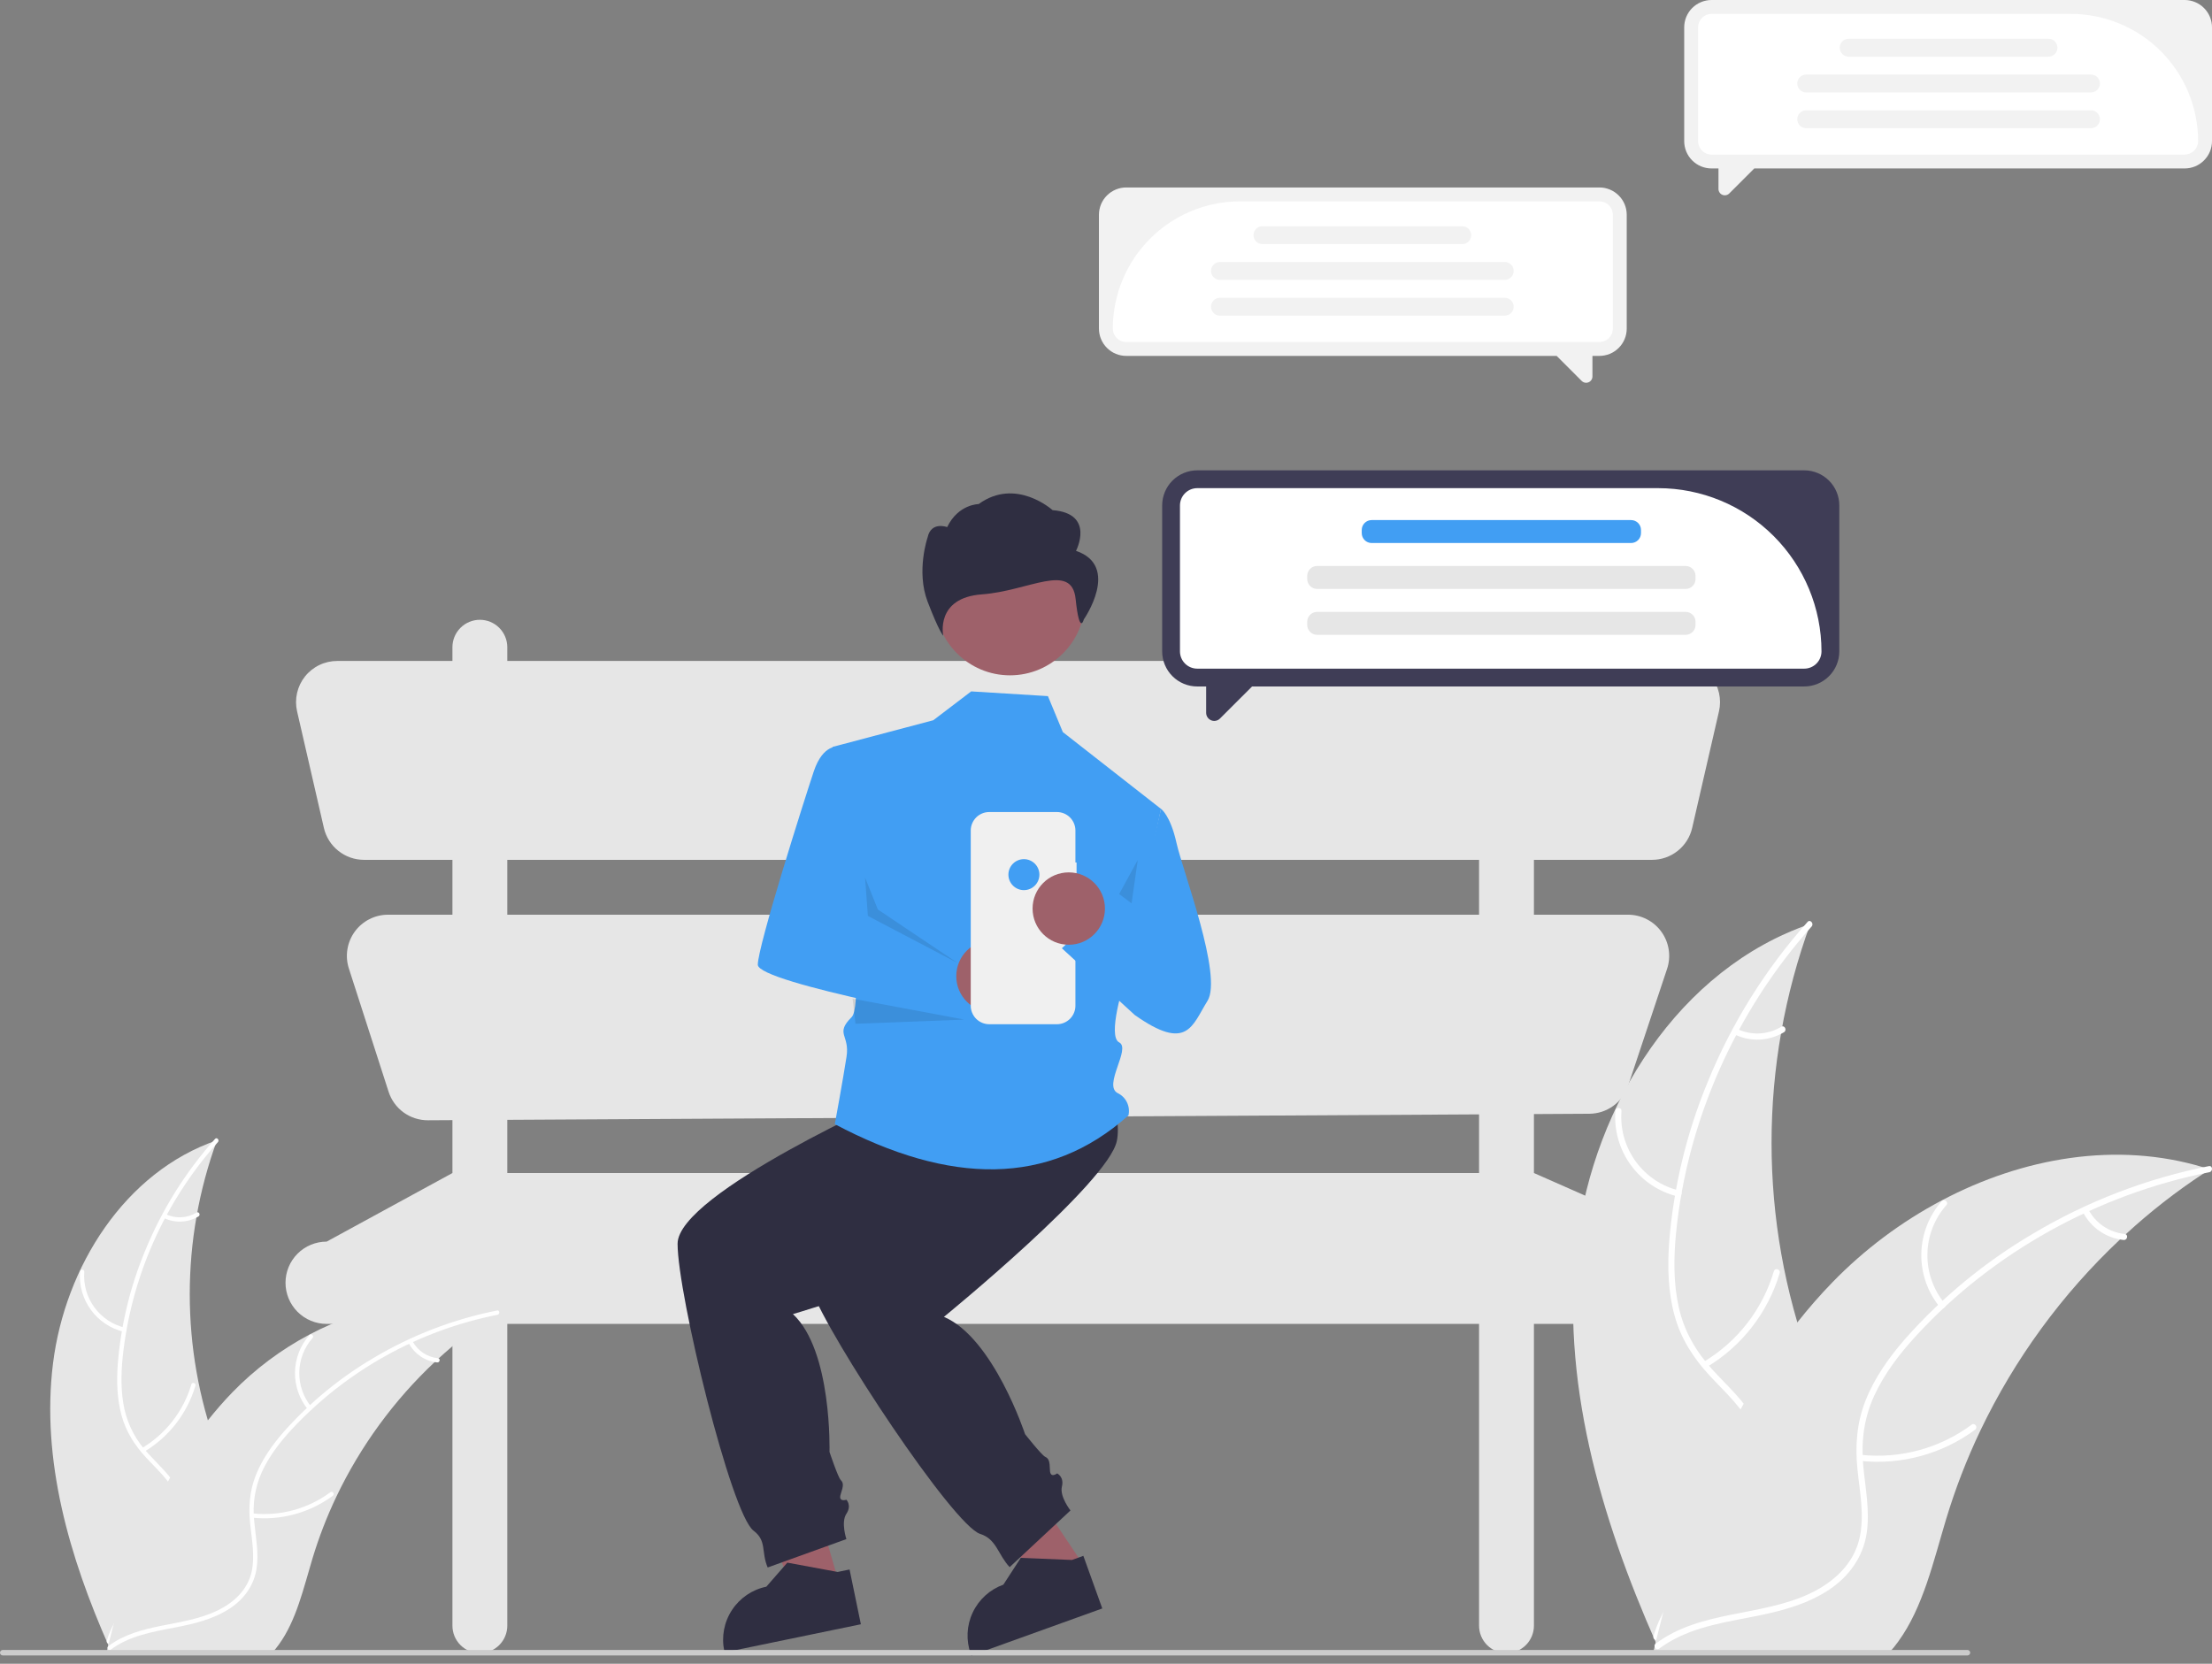 <svg width="109" height="82" viewBox="0 0 109 82" fill="none" xmlns="http://www.w3.org/2000/svg">
<rect x="0" y="0" width="109" height="82" fill="#808080" stroke="none"/>
<g clip-path="url(#clip0_54_244)">
<path d="M83.248 61.194L75.587 57.814V54.908L78.317 54.892C78.741 54.89 79.153 54.755 79.496 54.506C79.839 54.258 80.096 53.908 80.23 53.506L82.148 47.751C82.25 47.447 82.277 47.122 82.229 46.804C82.18 46.486 82.057 46.185 81.869 45.924C81.681 45.663 81.434 45.451 81.148 45.305C80.862 45.158 80.545 45.082 80.224 45.082H75.587V42.378H81.408C81.867 42.378 82.312 42.222 82.671 41.936C83.031 41.651 83.282 41.252 83.385 40.804L84.706 35.058C84.774 34.761 84.775 34.452 84.707 34.155C84.639 33.857 84.506 33.579 84.316 33.34C84.126 33.102 83.885 32.909 83.61 32.777C83.335 32.644 83.034 32.576 82.729 32.576H75.587V31.9C75.587 31.722 75.552 31.546 75.484 31.382C75.416 31.218 75.316 31.069 75.191 30.944C75.065 30.818 74.916 30.718 74.752 30.651C74.588 30.582 74.412 30.547 74.235 30.547C74.057 30.547 73.881 30.582 73.717 30.651C73.553 30.718 73.404 30.818 73.279 30.944C73.153 31.069 73.054 31.218 72.986 31.382C72.918 31.546 72.883 31.722 72.883 31.9V32.576H24.998V31.9C24.998 31.541 24.855 31.197 24.602 30.944C24.348 30.69 24.004 30.547 23.646 30.547C23.287 30.547 22.943 30.69 22.69 30.944C22.436 31.197 22.294 31.541 22.294 31.9V32.576H16.616C16.311 32.576 16.01 32.644 15.735 32.777C15.461 32.909 15.219 33.102 15.029 33.34C14.839 33.579 14.706 33.857 14.638 34.155C14.571 34.452 14.571 34.761 14.639 35.058L15.96 40.804C16.063 41.252 16.315 41.651 16.674 41.936C17.033 42.222 17.478 42.378 17.937 42.378H22.294V45.082H19.121C18.802 45.082 18.486 45.157 18.202 45.303C17.917 45.447 17.67 45.658 17.482 45.916C17.294 46.174 17.169 46.474 17.119 46.789C17.068 47.105 17.093 47.428 17.191 47.732L19.149 53.808C19.281 54.218 19.54 54.576 19.89 54.829C20.239 55.081 20.659 55.216 21.09 55.214L22.294 55.207V57.814L16.097 61.194C15.831 61.194 15.567 61.246 15.321 61.348C15.075 61.45 14.851 61.599 14.663 61.788C14.475 61.976 14.325 62.2 14.223 62.446C14.121 62.692 14.069 62.956 14.069 63.222C14.069 63.76 14.283 64.276 14.663 64.656C15.043 65.036 15.559 65.25 16.097 65.25H22.294V80.122C22.294 80.481 22.436 80.825 22.69 81.079C22.943 81.332 23.287 81.475 23.646 81.475C24.004 81.475 24.348 81.332 24.602 81.079C24.855 80.825 24.998 80.481 24.998 80.122V65.25H72.883V80.122C72.883 80.481 73.025 80.825 73.279 81.079C73.532 81.332 73.876 81.475 74.235 81.475C74.593 81.475 74.937 81.332 75.191 81.079C75.444 80.825 75.587 80.481 75.587 80.122V65.25H83.248C83.786 65.25 84.302 65.036 84.682 64.656C85.063 64.276 85.276 63.76 85.276 63.222C85.276 62.956 85.224 62.692 85.122 62.446C85.02 62.2 84.871 61.976 84.682 61.788C84.494 61.599 84.27 61.45 84.025 61.348C83.778 61.246 83.515 61.194 83.248 61.194ZM24.998 42.378H72.883V45.082H24.998V42.378ZM24.998 57.814V55.192L72.883 54.923V57.814H24.998Z" fill="#E6E6E6"/>
<path d="M77.708 61.184C78.55 54.412 82.748 47.739 89.207 45.535C86.659 52.506 86.66 60.153 89.208 67.123C90.201 69.808 91.584 72.691 90.651 75.396C90.07 77.08 88.649 78.368 87.06 79.173C85.472 79.979 83.709 80.363 81.968 80.739L81.626 81.022C78.862 74.782 76.866 67.957 77.708 61.184Z" fill="#E6E6E6"/>
<path d="M89.271 45.663C85.547 49.832 83.132 55.217 82.589 60.789C82.472 61.993 82.457 63.225 82.721 64.413C82.984 65.6 83.558 66.597 84.372 67.492C85.116 68.309 85.972 69.059 86.504 70.043C87.066 71.081 87.087 72.26 86.703 73.362C86.233 74.71 85.306 75.809 84.363 76.852C83.315 78.01 82.209 79.197 81.764 80.732C81.71 80.918 81.424 80.824 81.478 80.638C82.253 77.966 84.846 76.449 86.083 74.043C86.66 72.92 86.903 71.616 86.361 70.431C85.888 69.394 85.006 68.62 84.246 67.799C83.447 66.936 82.835 65.99 82.519 64.849C82.197 63.681 82.163 62.445 82.249 61.243C82.464 58.518 83.107 55.844 84.153 53.319C85.331 50.431 86.995 47.765 89.072 45.437C89.2 45.293 89.398 45.52 89.271 45.663Z" fill="white"/>
<path d="M82.67 58.968C81.741 58.743 80.922 58.194 80.36 57.42C79.797 56.647 79.528 55.698 79.601 54.744C79.616 54.551 79.917 54.566 79.901 54.759C79.832 55.647 80.083 56.531 80.608 57.25C81.133 57.97 81.898 58.478 82.765 58.683C82.953 58.727 82.858 59.013 82.67 58.968Z" fill="white"/>
<path d="M83.94 67.127C85.619 66.124 86.858 64.526 87.411 62.651C87.466 62.465 87.751 62.559 87.697 62.745C87.118 64.695 85.825 66.356 84.076 67.395C83.909 67.494 83.774 67.225 83.94 67.127Z" fill="white"/>
<path d="M85.61 50.715C85.952 50.878 86.328 50.953 86.706 50.934C87.083 50.914 87.45 50.802 87.773 50.606C87.939 50.505 88.073 50.774 87.909 50.874C87.55 51.089 87.145 51.213 86.728 51.235C86.311 51.257 85.895 51.177 85.516 51.001C85.479 50.988 85.448 50.96 85.431 50.925C85.413 50.89 85.409 50.849 85.42 50.811C85.433 50.773 85.46 50.742 85.496 50.724C85.531 50.706 85.573 50.703 85.61 50.715Z" fill="white"/>
<path d="M108.895 57.631C108.793 57.697 108.692 57.763 108.59 57.832C107.23 58.726 105.944 59.73 104.747 60.833C104.653 60.916 104.559 61.003 104.467 61.089C101.61 63.776 99.276 66.971 97.585 70.51C96.913 71.919 96.35 73.377 95.899 74.871C95.277 76.935 94.767 79.222 93.536 80.91C93.409 81.088 93.272 81.257 93.125 81.418H81.998C81.973 81.405 81.947 81.395 81.922 81.383L81.478 81.403C81.495 81.324 81.516 81.243 81.533 81.164C81.544 81.119 81.556 81.073 81.566 81.027C81.574 80.997 81.582 80.966 81.587 80.938C81.589 80.928 81.592 80.918 81.594 80.91C81.599 80.882 81.607 80.857 81.612 80.832C81.724 80.377 81.839 79.923 81.957 79.469C81.957 79.466 81.957 79.466 81.96 79.463C82.871 76.003 84.08 72.589 85.768 69.466C85.819 69.372 85.869 69.276 85.925 69.182C86.694 67.779 87.576 66.441 88.563 65.181C89.105 64.493 89.682 63.833 90.292 63.203C91.869 61.58 93.692 60.214 95.694 59.157C99.684 57.05 104.305 56.243 108.57 57.53C108.679 57.563 108.786 57.596 108.895 57.631Z" fill="#E6E6E6"/>
<path d="M108.869 57.773C103.387 58.86 98.216 61.706 94.428 65.827C93.609 66.718 92.856 67.693 92.351 68.8C91.846 69.907 91.704 71.048 91.816 72.252C91.918 73.353 92.149 74.467 91.982 75.574C91.805 76.74 91.113 77.694 90.143 78.343C88.956 79.136 87.554 79.456 86.173 79.721C84.639 80.015 83.041 80.296 81.761 81.254C81.606 81.37 81.435 81.123 81.59 81.007C83.817 79.34 86.801 79.69 89.238 78.513C90.374 77.964 91.353 77.069 91.634 75.797C91.881 74.685 91.643 73.535 91.53 72.422C91.411 71.252 91.492 70.128 91.928 69.026C92.373 67.9 93.09 66.893 93.882 65.985C95.695 63.939 97.818 62.191 100.174 60.805C102.853 59.208 105.787 58.081 108.846 57.473C109.036 57.435 109.058 57.735 108.869 57.773Z" fill="white"/>
<path d="M95.589 64.422C94.982 63.683 94.659 62.752 94.676 61.795C94.693 60.839 95.049 59.92 95.681 59.202C95.809 59.057 96.04 59.25 95.912 59.395C95.322 60.062 94.99 60.918 94.976 61.809C94.962 62.699 95.267 63.566 95.836 64.251C95.959 64.4 95.711 64.571 95.589 64.422Z" fill="white"/>
<path d="M91.691 71.701C93.634 71.911 95.586 71.381 97.156 70.216C97.312 70.101 97.483 70.348 97.328 70.464C95.691 71.673 93.659 72.22 91.637 71.997C91.444 71.975 91.499 71.68 91.691 71.701Z" fill="white"/>
<path d="M102.905 59.603C103.08 59.938 103.335 60.225 103.648 60.437C103.961 60.649 104.322 60.78 104.698 60.818C104.891 60.837 104.836 61.133 104.644 61.114C104.229 61.07 103.831 60.925 103.484 60.691C103.138 60.458 102.854 60.143 102.657 59.774C102.636 59.741 102.628 59.701 102.635 59.662C102.642 59.623 102.664 59.589 102.695 59.565C102.728 59.543 102.769 59.534 102.808 59.541C102.847 59.548 102.882 59.571 102.905 59.603Z" fill="white"/>
<path d="M2.612 67.198C3.204 62.438 6.154 57.749 10.693 56.2C8.903 61.099 8.903 66.473 10.694 71.372C11.392 73.259 12.364 75.284 11.708 77.186C11.3 78.369 10.301 79.275 9.185 79.841C8.068 80.407 6.829 80.676 5.606 80.941L5.365 81.14C3.423 76.754 2.02 71.958 2.612 67.198Z" fill="#E6E6E6"/>
<path d="M10.738 56.29C8.094 59.252 6.451 62.971 6.042 66.92C5.96 67.767 5.95 68.633 6.135 69.467C6.321 70.279 6.722 71.026 7.295 71.631C7.818 72.205 8.419 72.733 8.794 73.424C9.188 74.153 9.203 74.982 8.933 75.756C8.603 76.704 7.952 77.476 7.289 78.209C6.552 79.023 5.775 79.857 5.462 80.936C5.424 81.067 5.223 81.001 5.261 80.87C5.806 78.992 7.628 77.926 8.498 76.235C8.903 75.446 9.073 74.529 8.693 73.697C8.361 72.968 7.741 72.424 7.206 71.847C6.645 71.241 6.215 70.576 5.993 69.773C5.766 68.953 5.742 68.084 5.803 67.239C5.954 65.325 6.406 63.445 7.141 61.671C7.969 59.641 9.138 57.767 10.598 56.131C10.688 56.03 10.828 56.189 10.738 56.29Z" fill="white"/>
<path d="M6.099 65.641C5.446 65.482 4.87 65.097 4.475 64.553C4.08 64.009 3.891 63.343 3.942 62.672C3.953 62.537 4.164 62.547 4.153 62.683C4.105 63.307 4.281 63.928 4.65 64.433C5.019 64.939 5.556 65.296 6.165 65.44C6.298 65.472 6.231 65.672 6.099 65.641Z" fill="white"/>
<path d="M6.992 71.374C8.171 70.67 9.042 69.547 9.431 68.229C9.469 68.098 9.67 68.165 9.631 68.295C9.225 69.666 8.316 70.833 7.087 71.563C6.969 71.633 6.875 71.444 6.992 71.374Z" fill="white"/>
<path d="M8.166 59.841C8.406 59.955 8.67 60.008 8.936 59.994C9.201 59.981 9.459 59.901 9.686 59.764C9.802 59.693 9.897 59.882 9.781 59.953C9.529 60.103 9.244 60.191 8.951 60.206C8.658 60.222 8.366 60.165 8.1 60.042C8.073 60.032 8.052 60.013 8.04 59.988C8.027 59.963 8.024 59.935 8.032 59.908C8.041 59.882 8.06 59.86 8.085 59.847C8.11 59.834 8.139 59.832 8.166 59.841Z" fill="white"/>
<path d="M24.529 64.701C24.458 64.748 24.387 64.794 24.315 64.842C23.359 65.471 22.456 66.176 21.614 66.951C21.548 67.01 21.482 67.07 21.418 67.131C19.41 69.02 17.77 71.265 16.581 73.752C16.109 74.742 15.713 75.767 15.396 76.817C14.959 78.267 14.601 79.875 13.735 81.061C13.646 81.186 13.55 81.305 13.446 81.418H5.627C5.609 81.409 5.591 81.402 5.573 81.393L5.261 81.407C5.274 81.352 5.288 81.295 5.3 81.24C5.307 81.208 5.316 81.175 5.323 81.143C5.329 81.122 5.334 81.1 5.338 81.081C5.339 81.074 5.341 81.067 5.343 81.061C5.347 81.042 5.352 81.024 5.356 81.006C5.434 80.687 5.515 80.367 5.598 80.048C5.598 80.046 5.598 80.046 5.6 80.044C6.24 77.613 7.09 75.213 8.276 73.019C8.312 72.953 8.347 72.885 8.387 72.819C8.927 71.833 9.547 70.892 10.24 70.007C10.622 69.524 11.027 69.06 11.455 68.617C12.564 67.476 13.845 66.516 15.252 65.773C18.056 64.293 21.303 63.725 24.301 64.63C24.378 64.653 24.453 64.676 24.529 64.701Z" fill="#E6E6E6"/>
<path d="M24.512 64.8C20.618 65.574 17.067 67.554 14.362 70.461C13.787 71.087 13.258 71.773 12.903 72.55C12.563 73.311 12.433 74.149 12.527 74.977C12.598 75.75 12.761 76.533 12.643 77.311C12.519 78.13 12.033 78.801 11.351 79.257C10.517 79.814 9.532 80.039 8.561 80.225C7.483 80.432 6.36 80.63 5.461 81.303C5.352 81.384 5.231 81.21 5.34 81.129C6.905 79.958 9.003 80.204 10.715 79.377C11.514 78.991 12.201 78.362 12.399 77.468C12.572 76.686 12.405 75.878 12.326 75.096C12.242 74.274 12.299 73.484 12.605 72.71C12.918 71.918 13.422 71.21 13.979 70.572C15.253 69.134 16.745 67.906 18.401 66.931C20.284 65.809 22.345 65.017 24.495 64.59C24.628 64.563 24.644 64.774 24.512 64.8Z" fill="white"/>
<path d="M15.178 69.474C14.752 68.954 14.524 68.299 14.536 67.627C14.548 66.955 14.799 66.309 15.243 65.805C15.333 65.703 15.495 65.839 15.405 65.941C14.991 66.409 14.757 67.011 14.748 67.637C14.738 68.263 14.952 68.872 15.352 69.353C15.438 69.458 15.264 69.578 15.178 69.474Z" fill="white"/>
<path d="M12.438 74.589C13.804 74.737 15.176 74.364 16.28 73.546C16.389 73.465 16.509 73.638 16.4 73.72C15.25 74.569 13.822 74.954 12.401 74.797C12.265 74.782 12.304 74.574 12.438 74.589Z" fill="white"/>
<path d="M20.32 66.087C20.443 66.322 20.622 66.524 20.842 66.673C21.062 66.822 21.316 66.914 21.58 66.941C21.715 66.954 21.677 67.162 21.542 67.148C21.25 67.118 20.97 67.016 20.727 66.852C20.484 66.687 20.284 66.466 20.146 66.207C20.131 66.184 20.125 66.156 20.13 66.129C20.135 66.101 20.15 66.077 20.173 66.06C20.196 66.044 20.224 66.038 20.252 66.043C20.279 66.048 20.304 66.064 20.32 66.087Z" fill="white"/>
<path d="M41.6 78.904L39.584 79.487L36.376 71.99L39.351 71.129L41.6 78.904Z" fill="#9E616A"/>
<path d="M46.42 51.735L44.341 53.953C44.341 53.953 33.389 58.805 33.389 61.3C33.389 63.796 36.023 74.609 37.132 75.441C37.8 75.944 37.498 76.487 37.829 77.255L41.707 75.856C41.707 75.856 41.429 75.025 41.707 74.609C41.984 74.193 41.707 73.916 41.707 73.916C41.707 73.916 41.291 74.054 41.429 73.638C41.568 73.222 41.568 73.084 41.429 72.945C41.291 72.806 40.875 71.559 40.875 71.559C40.875 71.559 41.014 66.568 39.073 64.766C39.073 64.766 48.084 62.132 49.193 60.33C50.302 58.528 50.579 52.012 50.579 52.012L46.42 51.735Z" fill="#2F2E41"/>
<path d="M42.421 80.053L35.705 81.439L35.687 81.354C35.544 80.661 35.682 79.939 36.072 79.348C36.461 78.756 37.069 78.344 37.762 78.201L37.762 78.201L38.797 77.016L41.278 77.475L41.864 77.354L42.421 80.053Z" fill="#2F2E41"/>
<path d="M48.932 70.484L46.36 72.208L51.696 78.375L53.439 77.206L48.932 70.484Z" fill="#9E616A"/>
<path d="M52.774 47.913C51.4 45.017 55.588 53.582 55.034 56.235C54.601 58.306 46.514 64.902 46.514 64.902C48.951 65.94 50.511 70.682 50.511 70.682C50.511 70.682 51.325 71.715 51.502 71.799C51.679 71.882 51.727 72.013 51.737 72.451C51.747 72.889 52.092 72.618 52.092 72.618C52.092 72.618 52.447 72.785 52.327 73.27C52.207 73.755 52.749 74.444 52.749 74.444L49.752 77.238C49.18 76.628 49.103 75.85 48.304 75.602C46.979 75.195 40.837 65.914 39.992 63.566C39.147 61.218 47.807 52.943 47.807 52.943L48.543 48.848L52.774 47.913Z" fill="#2F2E41"/>
<path d="M54.317 79.274L47.865 81.597L47.836 81.515C47.596 80.849 47.63 80.115 47.932 79.475C48.233 78.834 48.777 78.34 49.443 78.1L49.443 78.1L50.3 76.781L52.821 76.884L53.384 76.681L54.317 79.274Z" fill="#2F2E41"/>
<path d="M47.857 34.076L45.989 35.498L41.027 36.812C41.027 36.812 42.805 49.29 41.966 50.129C41.127 50.968 41.884 50.99 41.715 52.08C41.547 53.17 41.137 55.405 41.137 55.405C46.801 58.403 51.684 58.483 55.606 54.975C55.656 54.758 55.63 54.531 55.533 54.33C55.437 54.129 55.274 53.968 55.073 53.873C54.343 53.485 55.746 51.677 55.149 51.375C54.553 51.073 55.392 48.451 55.392 48.451L57.21 39.866L52.373 36.081L51.638 34.309L47.857 34.076Z" fill="#419EF3"/>
<path d="M50.188 45.226C50.544 45.226 50.834 44.936 50.834 44.579C50.834 44.222 50.544 43.933 50.188 43.933C49.831 43.933 49.541 44.222 49.541 44.579C49.541 44.936 49.831 45.226 50.188 45.226Z" fill="#F2F2F2"/>
<path d="M49.769 33.284C51.809 33.284 53.464 31.63 53.464 29.59C53.464 27.549 51.809 25.895 49.769 25.895C47.729 25.895 46.075 27.549 46.075 29.59C46.075 31.63 47.729 33.284 49.769 33.284Z" fill="#9E616A"/>
<path opacity="0.1" d="M55.149 44.064L55.76 44.522L56.065 42.385L55.149 44.064Z" fill="black"/>
<path d="M41.32 36.8C41.32 36.8 40.557 36.648 40.099 38.022C39.641 39.395 37.342 46.631 37.342 47.547C37.342 48.463 48.419 50.46 48.419 50.46L47.331 46.642L42.299 45.068L41.32 36.8Z" fill="#419EF3"/>
<path d="M48.905 49.894C49.889 49.894 50.688 49.096 50.688 48.111C50.688 47.126 49.889 46.328 48.905 46.328C47.92 46.328 47.122 47.126 47.122 48.111C47.122 49.096 47.92 49.894 48.905 49.894Z" fill="#9E616A"/>
<path opacity="0.1" d="M42.627 43.251L42.767 45.142L47.196 47.467L43.256 44.825L42.627 43.251Z" fill="black"/>
<path d="M53.05 42.507H52.993V40.932C52.993 40.813 52.969 40.694 52.923 40.584C52.878 40.473 52.81 40.373 52.726 40.288C52.641 40.204 52.541 40.137 52.43 40.091C52.32 40.045 52.201 40.022 52.082 40.022H48.746C48.627 40.022 48.508 40.045 48.398 40.091C48.287 40.137 48.187 40.204 48.102 40.288C48.018 40.373 47.951 40.473 47.905 40.584C47.859 40.694 47.835 40.813 47.835 40.932V49.569C47.835 49.688 47.859 49.807 47.905 49.917C47.951 50.028 48.018 50.128 48.102 50.213C48.187 50.297 48.287 50.364 48.398 50.41C48.508 50.456 48.627 50.48 48.746 50.48H52.082C52.201 50.48 52.32 50.456 52.43 50.41C52.541 50.364 52.641 50.297 52.726 50.213C52.81 50.128 52.878 50.028 52.923 49.917C52.969 49.807 52.993 49.688 52.993 49.569V43.627H53.05V42.507Z" fill="#F0F0F0"/>
<path d="M57.21 39.866C57.21 39.866 57.668 40.171 57.974 41.545C58.279 42.919 60.264 48.11 59.5 49.331C58.737 50.552 58.512 51.856 55.916 50.024L52.325 46.736L54.92 44.293L55.989 45.056L57.21 39.866Z" fill="#419EF3"/>
<path d="M50.455 43.871C50.876 43.871 51.218 43.529 51.218 43.107C51.218 42.686 50.876 42.344 50.455 42.344C50.033 42.344 49.691 42.686 49.691 43.107C49.691 43.529 50.033 43.871 50.455 43.871Z" fill="#419EF3"/>
<path d="M52.665 46.563C53.649 46.563 54.448 45.764 54.448 44.779C54.448 43.795 53.649 42.996 52.665 42.996C51.68 42.996 50.882 43.795 50.882 44.779C50.882 45.764 51.68 46.563 52.665 46.563Z" fill="#9E616A"/>
<path opacity="0.1" d="M42.012 49.221L47.513 50.251L42.157 50.457L42.012 49.221Z" fill="black"/>
<path d="M53.022 27.149C53.022 27.149 53.984 25.31 51.868 25.143C51.868 25.143 50.063 23.506 48.224 24.844C48.224 24.844 47.221 24.844 46.673 25.979C46.673 25.979 45.884 25.68 45.711 26.48C45.711 26.48 45.133 28.152 45.711 29.657C46.288 31.161 46.48 31.329 46.48 31.329C46.48 31.329 46.075 29.462 48.383 29.294C50.692 29.127 52.811 27.681 53.003 29.52C53.195 31.359 53.407 30.528 53.407 30.528C53.407 30.528 55.234 27.901 53.022 27.149Z" fill="#2F2E41"/>
<path d="M88.906 23.181H58.996C58.538 23.181 58.098 23.364 57.774 23.688C57.45 24.012 57.268 24.452 57.268 24.91V32.104C57.268 32.562 57.45 33.002 57.774 33.326C58.098 33.651 58.538 33.833 58.996 33.833H59.435V35.132C59.435 35.211 59.459 35.288 59.503 35.354C59.547 35.419 59.609 35.47 59.682 35.501C59.755 35.531 59.835 35.539 59.912 35.523C59.989 35.508 60.06 35.47 60.116 35.414L61.698 33.833H88.906C89.364 33.833 89.804 33.651 90.128 33.326C90.453 33.002 90.635 32.562 90.635 32.104V24.91C90.635 24.683 90.59 24.459 90.503 24.249C90.416 24.039 90.289 23.848 90.128 23.688C89.968 23.527 89.777 23.4 89.567 23.313C89.358 23.226 89.133 23.181 88.906 23.181Z" fill="#3F3D56"/>
<path d="M88.906 32.955H58.997C58.771 32.955 58.554 32.865 58.395 32.706C58.235 32.546 58.145 32.33 58.145 32.104V24.91C58.145 24.685 58.235 24.468 58.395 24.309C58.554 24.149 58.771 24.059 58.997 24.059H81.713C83.846 24.061 85.891 24.91 87.399 26.418C88.907 27.926 89.755 29.971 89.757 32.104C89.757 32.33 89.667 32.546 89.508 32.706C89.348 32.865 89.132 32.955 88.906 32.955Z" fill="white"/>
<path d="M80.374 25.632H67.59C67.32 25.632 67.102 25.851 67.102 26.121V26.274C67.102 26.544 67.32 26.763 67.59 26.763H80.374C80.644 26.763 80.863 26.544 80.863 26.274V26.121C80.863 25.851 80.644 25.632 80.374 25.632Z" fill="#419EF3"/>
<path d="M83.061 27.894H64.904C64.634 27.894 64.415 28.113 64.415 28.383V28.537C64.415 28.807 64.634 29.026 64.904 29.026H83.061C83.331 29.026 83.55 28.807 83.55 28.537V28.383C83.55 28.113 83.331 27.894 83.061 27.894Z" fill="#E6E6E6"/>
<path d="M83.061 30.157H64.904C64.634 30.157 64.415 30.375 64.415 30.645V30.799C64.415 31.069 64.634 31.288 64.904 31.288H83.061C83.331 31.288 83.55 31.069 83.55 30.799V30.645C83.55 30.375 83.331 30.157 83.061 30.157Z" fill="#E6E6E6"/>
<path d="M107.653 2.28882e-05H84.339C84.162 2.27402e-05 83.987 0.035 83.824 0.103C83.66 0.17 83.512 0.27 83.386 0.395C83.261 0.52 83.162 0.668 83.094 0.832C83.027 0.995 82.992 1.171 82.992 1.348V6.955C82.992 7.132 83.027 7.307 83.094 7.47C83.162 7.634 83.261 7.782 83.386 7.907C83.512 8.033 83.66 8.132 83.824 8.2C83.987 8.267 84.162 8.302 84.339 8.302H84.681V9.315C84.681 9.377 84.7 9.437 84.734 9.488C84.768 9.539 84.817 9.579 84.873 9.602C84.93 9.626 84.993 9.632 85.053 9.62C85.113 9.608 85.169 9.578 85.212 9.535L86.445 8.302H107.653C107.83 8.302 108.005 8.267 108.168 8.2C108.332 8.132 108.48 8.033 108.605 7.907C108.731 7.782 108.83 7.634 108.898 7.47C108.965 7.307 109 7.132 109 6.955V1.348C109 1.171 108.965 0.995 108.898 0.832C108.83 0.668 108.731 0.52 108.605 0.395C108.48 0.27 108.332 0.17 108.168 0.103C108.005 0.035 107.83 2.27402e-05 107.653 2.28882e-05Z" fill="#F2F2F2"/>
<path d="M107.652 7.618H84.339C84.163 7.618 83.995 7.548 83.87 7.424C83.746 7.299 83.676 7.131 83.675 6.955V1.348C83.676 1.172 83.746 1.003 83.87 0.879C83.995 0.754 84.163 0.684 84.339 0.684H102.046C103.708 0.686 105.302 1.347 106.478 2.523C107.653 3.698 108.314 5.292 108.316 6.955C108.316 7.131 108.246 7.299 108.122 7.424C107.997 7.548 107.828 7.618 107.652 7.618Z" fill="white"/>
<path d="M100.943 1.91H91.098C90.854 1.91 90.657 2.108 90.657 2.351V2.351C90.657 2.595 90.854 2.792 91.098 2.792H100.943C101.186 2.792 101.384 2.595 101.384 2.351C101.384 2.108 101.186 1.91 100.943 1.91Z" fill="#F2F2F2"/>
<path d="M103.037 3.674H89.004C88.76 3.674 88.563 3.871 88.563 4.114V4.114C88.563 4.358 88.76 4.555 89.004 4.555H103.037C103.28 4.555 103.477 4.358 103.477 4.114C103.477 3.871 103.28 3.674 103.037 3.674Z" fill="#F2F2F2"/>
<path d="M103.037 5.437H89.004C88.76 5.437 88.563 5.634 88.563 5.878V5.878C88.563 6.121 88.76 6.318 89.004 6.318H103.037C103.28 6.318 103.477 6.121 103.477 5.878C103.477 5.634 103.28 5.437 103.037 5.437Z" fill="#F2F2F2"/>
<path d="M55.499 9.239H78.812C78.989 9.239 79.165 9.274 79.328 9.342C79.492 9.409 79.64 9.509 79.765 9.634C79.891 9.759 79.99 9.907 80.058 10.071C80.125 10.234 80.16 10.41 80.16 10.587V16.194C80.16 16.37 80.125 16.546 80.058 16.709C79.99 16.873 79.891 17.021 79.765 17.146C79.64 17.272 79.492 17.371 79.328 17.439C79.165 17.506 78.989 17.541 78.812 17.541H78.47V18.554C78.47 18.616 78.452 18.676 78.418 18.727C78.384 18.778 78.335 18.818 78.278 18.841C78.222 18.865 78.159 18.871 78.099 18.859C78.039 18.847 77.983 18.817 77.94 18.774L76.707 17.541H55.499C55.322 17.541 55.147 17.506 54.983 17.439C54.82 17.371 54.672 17.272 54.546 17.146C54.421 17.021 54.322 16.873 54.254 16.709C54.187 16.546 54.152 16.37 54.152 16.194V10.587C54.152 10.41 54.187 10.234 54.254 10.071C54.322 9.907 54.421 9.759 54.546 9.634C54.672 9.509 54.82 9.409 54.983 9.342C55.147 9.274 55.322 9.239 55.499 9.239Z" fill="#F2F2F2"/>
<path d="M54.836 16.194C54.838 14.531 55.499 12.937 56.674 11.762C57.85 10.586 59.444 9.925 61.106 9.923H78.813C78.989 9.923 79.157 9.993 79.282 10.117C79.406 10.242 79.476 10.411 79.476 10.587V16.194C79.476 16.369 79.406 16.538 79.282 16.663C79.157 16.787 78.989 16.857 78.813 16.857H55.499C55.324 16.857 55.155 16.787 55.03 16.663C54.906 16.538 54.836 16.369 54.836 16.194Z" fill="white"/>
<path d="M62.209 12.031L72.054 12.031C72.297 12.031 72.495 11.834 72.495 11.59C72.495 11.347 72.297 11.149 72.054 11.149L62.209 11.149C61.966 11.149 61.768 11.347 61.768 11.59C61.768 11.834 61.966 12.031 62.209 12.031Z" fill="#F2F2F2"/>
<path d="M60.115 13.794L74.148 13.794C74.391 13.794 74.589 13.597 74.589 13.353V13.353C74.589 13.11 74.391 12.912 74.148 12.912L60.115 12.912C59.872 12.912 59.674 13.11 59.674 13.353C59.674 13.597 59.872 13.794 60.115 13.794Z" fill="#F2F2F2"/>
<path d="M60.115 15.557L74.148 15.557C74.391 15.557 74.589 15.36 74.589 15.117C74.589 14.873 74.391 14.676 74.148 14.676L60.115 14.676C59.872 14.676 59.674 14.873 59.674 15.117C59.674 15.36 59.872 15.557 60.115 15.557Z" fill="#F2F2F2"/>
<path d="M96.951 81.589H0.134C0.099 81.589 0.064 81.575 0.039 81.549C0.014 81.524 0 81.49 0 81.454C0 81.419 0.014 81.385 0.039 81.36C0.064 81.335 0.099 81.32 0.134 81.32H96.951C96.987 81.32 97.021 81.335 97.046 81.36C97.071 81.385 97.085 81.419 97.085 81.454C97.085 81.49 97.071 81.524 97.046 81.549C97.021 81.575 96.987 81.589 96.951 81.589Z" fill="#CCCCCC"/>
</g>
<defs>
<clipPath id="clip0_54_244">
<rect width="109" height="81.597" fill="white"/>
</clipPath>
</defs>
</svg>

